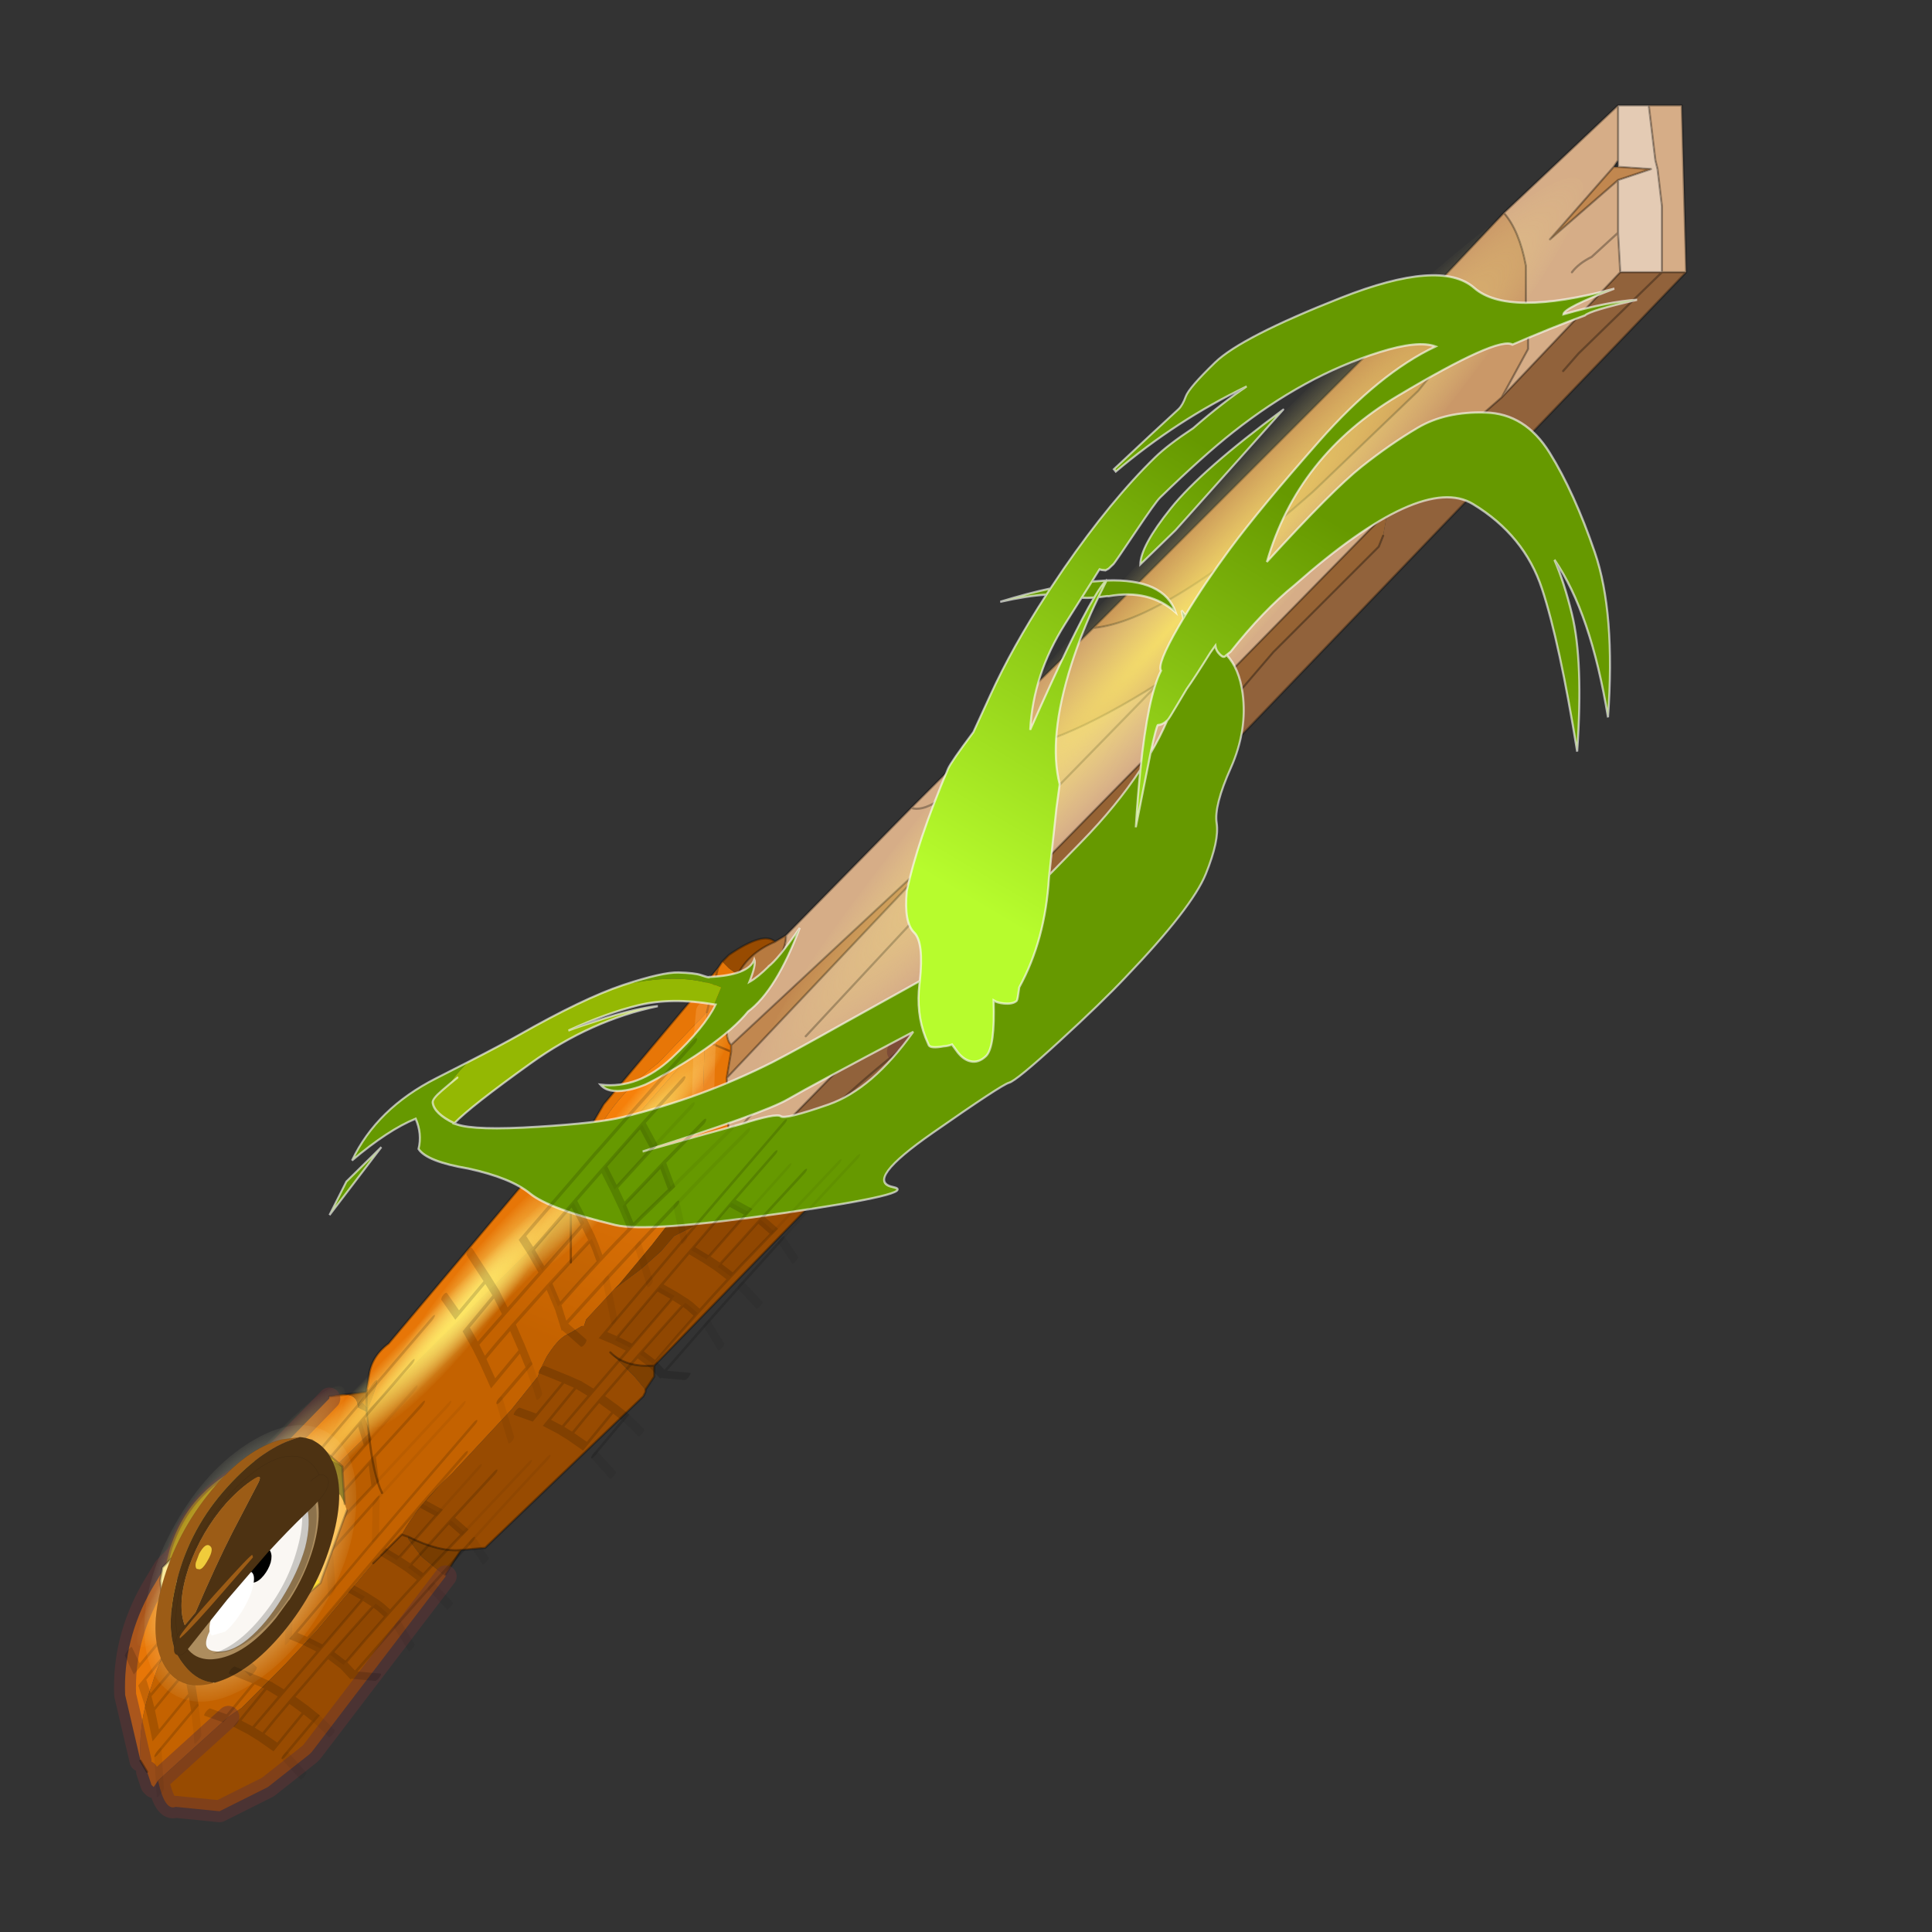 <?xml version="1.0" encoding="UTF-8" standalone="no"?>
<svg xmlns:xlink="http://www.w3.org/1999/xlink" height="440.0px" width="440.0px" xmlns="http://www.w3.org/2000/svg">
  <rect width="100%" height="100%" fill="#333333" stroke="none"/>
  <g transform="matrix(10.0, 0.0, 0.0, 10.0, 0.0, 0.0)">
    <use height="44.0" transform="matrix(1.0, 0.0, 0.0, 1.0, 0.0, 0.0)" width="44.0" xlink:href="#shape0"/>
    <use height="56.0" transform="matrix(0.335, -0.355, -0.005, 0.086, 17.436, 21.818)" width="56.0" xlink:href="#sprite0"/>
    <use height="56.0" transform="matrix(0.077, -0.076, -0.035, 0.074, 9.608, 29.592)" width="56.0" xlink:href="#sprite0"/>
    <use height="56.0" transform="matrix(0.077, -0.076, -0.035, 0.074, 4.308, 34.592)" width="56.0" xlink:href="#sprite0"/>
    <use height="56.0" transform="matrix(0.077, -0.076, -0.035, 0.074, 13.208, 26.042)" width="56.0" xlink:href="#sprite0"/>
    <use height="56.0" transform="matrix(0.223, -0.221, -0.025, 0.052, 4.527, 35.101)" width="56.0" xlink:href="#sprite0"/>
    <use height="21.0" transform="matrix(0.177, 0.08, -0.072, 0.195, 5.012, 32.021)" width="14.65" xlink:href="#sprite1"/>
    <use height="54.45" transform="matrix(0.151, -0.207, 0.058, 0.019, 0.982, 40.08)" width="50.9" xlink:href="#sprite2"/>
    <use height="709.1" transform="matrix(0.029, 0.036, -0.037, 0.036, 33.174, 1.595)" width="284.95" xlink:href="#sprite3"/>
    <use height="4.5" transform="matrix(1.0, 0.0, 0.0, 1.0, 3.6, 32.8)" width="4.3" xlink:href="#shape5"/>
    <use height="56.0" transform="matrix(-0.056, 0.023, -0.007, -0.021, 7.112, 36.519)" width="56.0" xlink:href="#sprite0"/>
    <use height="35.6" transform="matrix(0.096, -0.169, 0.096, 0.051, 2.287, 37.706)" width="35.6" xlink:href="#sprite4"/>
    <use height="31.95" transform="matrix(0.144, -0.03, 0.027, 0.158, 2.901, 33.508)" width="31.95" xlink:href="#shape7"/>
    <use height="54.45" transform="matrix(0.115, -0.167, 0.067, 0.031, 8.59, 31.485)" width="50.9" xlink:href="#sprite2"/>
    <use height="54.45" transform="matrix(0.117, -0.166, 0.083, -0.011, 10.19, 34.172)" width="50.9" xlink:href="#sprite2"/>
    <use height="54.45" transform="matrix(0.117, -0.166, 0.083, -0.011, 3.14, 41.022)" width="50.9" xlink:href="#sprite2"/>
  </g>
  <defs>
    <g id="shape0" transform="matrix(1.0, 0.0, 0.0, 1.0, 0.0, 0.0)">
      <path d="M44.0 44.0 L0.0 44.0 0.0 0.0 44.0 0.0 44.0 44.0" fill="#43adca" fill-opacity="0.0" fill-rule="evenodd" stroke="none"/>
      <path d="M36.85 3.65 L36.85 2.4 37.55 2.4 37.7 3.65 37.75 3.85 37.85 4.7 37.85 6.2 36.9 6.2 36.85 5.3 36.85 4.1 37.6 3.85 36.85 3.8 36.85 3.65" fill="#e4cbb4" fill-rule="evenodd" stroke="none"/>
      <path d="M36.85 2.4 L36.85 3.65 36.75 3.8 35.3 5.45 36.85 4.1 36.85 5.3 36.9 6.2 34.2 9.05 34.8 7.95 34.8 7.45 34.75 6.9 34.75 6.05 Q34.6 5.25 34.25 4.85 L36.85 2.4 M35.8 6.2 Q35.95 6.0 36.25 5.85 L36.85 5.3 36.25 5.85 Q35.95 6.0 35.8 6.2 M37.55 2.4 L38.3 2.4 38.4 6.2 37.85 6.2 37.85 4.7 37.75 3.85 37.7 3.65 37.55 2.4 M17.9 21.3 L20.75 18.4 22.15 17.0 22.6 17.1 22.15 17.55 Q21.2 18.55 20.75 18.4 21.2 18.55 22.15 17.55 L22.6 17.1 22.65 17.1 Q23.95 17.1 26.4 15.55 L27.65 14.7 31.65 11.5 32.9 10.35 31.6 11.65 21.5 21.95 21.2 20.75 21.25 20.7 22.1 19.9 21.25 20.7 21.2 20.75 21.05 20.7 Q21.05 21.45 21.35 21.95 L19.15 24.3 16.8 26.7 16.6 26.0 16.55 24.55 21.75 19.05 16.65 23.8 Q16.45 23.6 16.65 22.85 L17.35 22.25 Q17.9 21.8 17.9 21.3 M22.35 19.7 L26.4 15.55 22.35 19.7 22.2 19.0 22.05 18.9 22.1 19.05 22.1 19.9 22.35 19.7 M22.05 18.8 L22.05 18.9 21.95 18.85 22.05 18.8 21.95 18.85 22.05 18.9 22.05 18.8 M21.95 18.85 L21.75 19.05 21.95 18.85 M17.5 25.0 L17.05 25.45 16.6 26.0 17.05 25.45 17.5 25.0 M18.35 23.6 L21.05 20.7 18.35 23.6" fill="#d6ad87" fill-rule="evenodd" stroke="none"/>
      <path d="M36.85 3.8 L37.6 3.85 36.85 4.1 35.3 5.45 36.75 3.8 36.85 3.8 M20.85 24.45 L19.05 26.3 18.3 26.65 18.2 26.65 18.3 26.6 18.35 26.5 18.45 26.45 20.85 24.45 M24.9 14.3 L32.6 6.6 Q33.25 6.7 33.25 7.3 33.25 7.75 32.3 8.9 L29.9 11.2 Q26.55 14.15 24.9 14.3 M33.65 9.65 L33.0 10.25 33.25 9.9 33.65 9.65 M16.55 24.55 L16.65 23.95 16.65 23.8 21.75 19.05 16.55 24.55 M18.3 26.65 L18.35 26.5 18.3 26.65" fill="#c1874f" fill-rule="evenodd" stroke="none"/>
      <path d="M34.25 4.85 Q34.6 5.25 34.75 6.05 L34.75 6.9 34.8 7.45 34.8 7.95 34.2 9.05 33.8 9.4 33.65 9.65 33.25 9.9 33.0 10.25 32.9 10.35 31.65 11.5 27.65 14.7 26.4 15.55 Q23.95 17.1 22.65 17.1 L22.6 17.1 22.15 17.0 24.9 14.3 Q26.55 14.15 29.9 11.2 L32.3 8.9 Q33.25 7.75 33.25 7.3 33.25 6.7 32.6 6.6 L34.25 4.85" fill="#ca9868" fill-rule="evenodd" stroke="none"/>
      <path d="M34.2 9.05 L36.9 6.2 37.85 6.2 38.4 6.2 21.45 23.85 20.85 24.45 18.45 26.45 18.35 26.5 18.3 26.6 18.2 26.65 17.65 26.75 16.85 26.75 16.8 26.7 19.15 24.3 20.6 23.35 23.05 21.45 23.7 20.7 23.85 20.4 24.45 19.75 26.9 17.3 29.0 14.85 30.4 13.45 31.4 12.45 31.5 12.2 31.6 11.65 32.9 10.35 33.0 10.25 33.65 9.65 33.8 9.4 34.2 9.05 M20.45 23.95 Q18.45 25.55 17.65 26.75 18.45 25.55 20.45 23.95 L20.85 23.75 21.45 23.85 20.85 23.75 20.45 23.95 M35.6 8.45 L35.95 8.05 37.85 6.2 35.95 8.05 35.6 8.45" fill="#91623b" fill-rule="evenodd" stroke="none"/>
      <path d="M31.6 11.65 L31.5 12.2 31.4 12.45 30.4 13.45 29.0 14.85 26.9 17.3 24.45 19.75 23.85 20.4 23.7 20.7 23.05 21.45 20.6 23.35 19.15 24.3 21.35 21.95 21.5 21.95 31.6 11.65" fill="#966334" fill-rule="evenodd" stroke="none"/>
      <path d="M17.65 21.45 L17.9 21.3 Q17.9 21.8 17.35 22.25 L16.65 22.85 16.75 22.4 16.8 22.25 16.8 22.2 Q17.05 21.7 17.65 21.45 M22.35 19.7 L22.1 19.9 22.1 19.05 22.05 18.9 22.2 19.0 22.35 19.7 M21.2 20.75 L21.5 21.95 21.35 21.95 Q21.05 21.45 21.05 20.7 L21.2 20.75" fill="#b77a40" fill-rule="evenodd" stroke="none"/>
      <path d="M3.6 40.55 L3.5 40.7 3.45 40.65 3.35 40.35 3.2 40.1 Q3.15 39.2 3.45 38.4 3.7 37.55 4.25 36.7 L8.4 32.65 8.35 32.15 13.0 27.55 12.45 27.05 12.45 26.85 Q12.7 26.3 13.0 26.15 L13.05 26.3 13.05 26.5 13.25 26.45 13.15 26.95 16.0 23.7 16.05 23.7 16.0 23.7 16.05 23.6 16.05 23.7 16.0 25.3 15.9 25.45 15.9 25.7 Q15.9 26.05 16.05 26.15 L16.25 26.6 16.1 27.05 15.65 27.5 15.2 27.9 14.85 28.35 14.1 29.25 14.0 29.35 13.35 30.05 13.3 30.2 13.25 30.2 13.0 30.35 12.9 30.4 Q12.7 30.5 12.45 30.9 L12.3 31.2 12.25 31.35 11.65 32.1 10.3 33.55 Q9.5 34.3 9.15 34.95 L8.5 35.6 7.2 37.15 6.5 37.9 6.2 38.2 5.65 38.75 5.5 38.9 5.2 39.1 3.6 40.55 M8.35 31.7 L8.35 31.65 8.4 31.65 Q8.8 31.05 8.35 32.15 L8.35 32.05 8.25 31.95 Q8.05 32.15 8.35 31.7 L8.35 31.95 8.35 32.05 8.35 31.95 8.35 31.7 M13.0 28.75 L13.0 27.55 13.15 26.95 13.0 27.55 13.0 28.75 M8.7 34.0 Q8.5 33.6 8.4 32.65 8.5 33.6 8.7 34.0" fill="url(#gradient0)" fill-rule="evenodd" stroke="none"/>
      <path d="M3.2 40.1 L2.85 38.6 Q2.8 37.35 3.45 36.2 L3.75 35.7 7.5 31.85 7.5 31.8 7.55 31.8 Q8.15 31.65 8.15 32.05 L8.25 32.1 8.35 32.15 8.4 32.65 4.25 36.7 Q3.7 37.55 3.45 38.4 3.15 39.2 3.2 40.1 M8.35 31.65 L8.4 31.35 Q8.45 30.9 8.85 30.6 L12.85 25.85 13.0 26.15 Q12.7 26.3 12.45 26.85 L12.45 27.05 13.0 27.55 8.35 32.15 Q8.8 31.05 8.4 31.65 L8.35 31.65 M13.4 25.75 L13.75 25.15 16.35 22.05 16.45 21.9 16.6 22.05 16.8 22.2 16.8 22.25 16.75 22.4 16.65 22.85 Q16.45 23.6 16.65 23.8 L16.65 23.95 16.55 24.55 16.6 26.0 16.8 26.7 16.85 26.75 17.05 27.0 17.5 27.6 17.1 27.65 16.4 27.45 16.35 27.45 16.2 27.25 16.1 27.05 16.25 26.6 16.05 26.15 Q15.9 26.05 15.9 25.7 L15.9 25.45 16.0 25.3 16.05 23.7 16.05 23.6 16.1 23.05 15.0 24.2 Q14.15 24.85 13.7 25.6 L13.3 26.2 13.4 25.75 M16.35 22.05 L16.1 23.05 16.35 22.05 M16.65 23.95 L16.05 23.7 16.65 23.95" fill="#e77607" fill-rule="evenodd" stroke="none"/>
      <path d="M16.05 23.6 L16.0 23.7 13.15 26.95 13.25 26.45 13.3 26.2 13.7 25.6 Q14.15 24.85 15.0 24.2 L16.1 23.05 16.05 23.6" fill="url(#gradient1)" fill-rule="evenodd" stroke="none"/>
      <path d="M18.45 27.45 L14.9 31.1 Q14.25 31.15 13.9 30.8 L14.45 31.35 14.7 31.65 14.7 31.7 14.65 31.8 11.1 35.2 11.05 35.25 10.5 35.3 Q10.0 35.35 9.3 35.0 L9.3 35.05 9.6 35.45 10.15 35.9 7.1 39.9 7.05 39.95 6.1 40.7 5.1 41.2 5.0 41.25 4.0 41.15 Q3.75 41.25 3.6 40.55 L5.2 39.1 5.5 38.9 5.65 38.75 6.2 38.2 6.5 37.9 7.2 37.15 8.5 35.6 9.15 34.95 Q9.5 34.3 10.3 33.55 L11.65 32.1 12.25 31.35 12.3 31.2 12.45 30.9 Q12.7 30.5 12.9 30.4 L13.0 30.35 13.25 30.2 13.3 30.2 13.35 30.05 14.0 29.35 14.6 28.9 15.05 28.5 15.35 28.15 15.75 27.95 16.1 27.65 16.4 27.45 17.1 27.65 17.5 27.6 17.6 27.6 Q17.95 27.0 18.0 27.5 L18.4 27.3 18.45 27.45 M7.55 31.8 L8.35 31.7 Q8.05 32.15 8.25 31.95 L8.35 32.05 8.35 32.15 8.25 32.1 8.15 32.05 Q8.15 31.65 7.55 31.8 M12.85 25.85 L13.0 25.75 13.4 25.75 13.3 26.2 13.25 26.45 13.05 26.5 13.05 26.3 13.0 26.15 12.85 25.85 M16.45 21.9 L16.6 21.75 Q17.4 21.2 17.65 21.45 17.05 21.7 16.8 22.2 L16.6 22.05 16.45 21.9 M9.3 35.0 L9.15 34.95 9.3 35.0" fill="#984b01" fill-rule="evenodd" stroke="none"/>
      <path d="M19.05 26.3 L18.7 27.0 18.4 27.3 18.0 27.5 Q17.95 27.0 17.6 27.6 L17.5 27.6 17.05 27.0 16.85 26.75 17.65 26.75 18.2 26.65 18.3 26.65 19.05 26.3 M14.9 31.1 L14.9 31.35 14.7 31.65 14.45 31.35 13.9 30.8 Q14.25 31.15 14.9 31.1 M10.5 35.3 L10.15 35.85 10.15 35.9 9.6 35.45 9.3 35.05 9.3 35.0 Q10.0 35.35 10.5 35.3" fill="#7e4001" fill-rule="evenodd" stroke="none"/>
      <path d="M16.2 27.25 L16.35 27.45 16.4 27.45 16.1 27.65 15.75 27.95 15.35 28.15 15.05 28.5 14.6 28.9 14.0 29.35 14.1 29.25 14.85 28.35 15.2 27.9 15.65 27.5 16.1 27.05 16.2 27.25" fill="#7c3e00" fill-rule="evenodd" stroke="none"/>
      <path d="M36.85 3.65 L36.85 2.4 34.25 4.85 Q34.6 5.25 34.75 6.05 L34.75 6.9 34.8 7.45 34.8 7.95 34.2 9.05 36.9 6.2 36.85 5.3 36.25 5.85 Q35.95 6.0 35.8 6.2 M36.75 3.8 L36.85 3.65 36.85 3.8 37.6 3.85 36.85 4.1 36.85 5.3 M36.85 3.8 L36.75 3.8 35.3 5.45 36.85 4.1 M37.55 2.4 L38.3 2.4 38.4 6.2 21.45 23.85 20.85 24.45 19.05 26.3 18.7 27.0 18.45 27.45 14.9 31.1 14.9 31.35 14.7 31.65 14.7 31.7 14.65 31.8 11.1 35.2 11.05 35.25 10.5 35.3 10.15 35.85 M7.5 31.8 L7.55 31.8 8.35 31.7 8.35 31.65 8.4 31.35 Q8.45 30.9 8.85 30.6 L12.85 25.85 13.0 25.75 13.4 25.75 13.75 25.15 16.35 22.05 16.45 21.9 16.6 21.75 Q17.4 21.2 17.65 21.45 L17.9 21.3 20.75 18.4 22.15 17.0 24.9 14.3 32.6 6.6 34.25 4.85 M37.55 2.4 L37.7 3.65 37.75 3.85 37.85 4.7 37.85 6.2 38.4 6.2 M36.85 2.4 L37.55 2.4 M24.9 14.3 Q26.55 14.15 29.9 11.2 L32.3 8.9 Q33.25 7.75 33.25 7.3 33.25 6.7 32.6 6.6 M34.2 9.05 L33.8 9.4 33.65 9.65 33.0 10.25 32.9 10.35 31.6 11.65 M31.5 12.2 L31.4 12.45 30.4 13.45 29.0 14.85 26.9 17.3 24.45 19.75 23.85 20.4 23.7 20.7 23.05 21.45 20.6 23.35 19.15 24.3 16.8 26.7 16.85 26.75 17.65 26.75 Q18.45 25.55 20.45 23.95 M33.65 9.65 L33.25 9.9 33.0 10.25 M36.9 6.2 L37.85 6.2 35.95 8.05 35.6 8.45 M32.9 10.35 L31.65 11.5 27.65 14.7 26.4 15.55 22.35 19.7 22.1 19.9 21.25 20.7 21.2 20.75 21.5 21.95 31.6 11.65 M22.6 17.1 L22.15 17.0 M22.6 17.1 L22.15 17.55 Q21.2 18.55 20.75 18.4 M26.4 15.55 Q23.95 17.1 22.65 17.1 L22.6 17.1 M22.05 18.8 L21.95 18.85 22.05 18.9 22.05 18.8 M22.35 19.7 L22.2 19.0 22.05 18.9 22.1 19.05 22.1 19.9 M21.75 19.05 L21.95 18.85 M21.2 20.75 L21.05 20.7 Q21.05 21.45 21.35 21.95 L21.5 21.95 M21.35 21.95 L19.15 24.3 M16.0 23.7 L16.05 23.7 16.65 23.95 16.55 24.55 21.75 19.05 16.65 23.8 Q16.45 23.6 16.65 22.85 L16.75 22.4 16.8 22.25 M16.05 23.6 L16.0 23.7 M13.15 26.95 L13.0 27.55 13.0 28.75 M16.1 23.05 L16.35 22.05 M16.8 22.2 Q17.05 21.7 17.65 21.45 M16.65 22.85 L17.35 22.25 Q17.9 21.8 17.9 21.3 M16.65 23.8 L16.65 23.95 M18.2 26.65 L17.65 26.75 M18.2 26.65 L18.3 26.6 18.35 26.5 18.45 26.45 20.85 24.45 M18.35 26.5 L18.3 26.65 19.05 26.3 M18.3 26.65 L18.2 26.65 M16.6 26.0 L17.05 25.45 17.5 25.0 M16.6 26.0 L16.8 26.7 M16.4 27.45 L16.35 27.45 16.2 27.25 M16.4 27.45 L17.1 27.65 17.5 27.6 17.6 27.6 Q17.95 27.0 18.0 27.5 L18.4 27.3 18.7 27.0 M13.9 30.8 Q14.25 31.15 14.9 31.1 M13.3 26.2 L13.4 25.75 M13.25 26.45 L13.3 26.2 M13.25 26.45 L13.15 26.95 M9.15 34.95 L9.3 35.0 Q10.0 35.35 10.5 35.3 M9.15 34.95 L8.5 35.6 M8.35 31.7 L8.35 31.95 8.35 32.05 8.35 32.15 8.4 32.65 Q8.5 33.6 8.7 34.0 M16.55 24.55 L16.6 26.0 M21.05 20.7 L18.35 23.6" fill="none" stroke="#000000" stroke-linecap="round" stroke-linejoin="round" stroke-opacity="0.302" stroke-width="0.05"/>
      <path d="M20.45 23.95 L20.85 23.75 21.45 23.85" fill="none" stroke="#663333" stroke-linecap="round" stroke-linejoin="round" stroke-opacity="0.471" stroke-width="0.5"/>
      <path d="M16.05 23.7 L16.05 23.6 M16.1 23.05 L16.05 23.6 M16.0 25.3 L16.05 23.7 M16.25 26.6 L16.05 26.15" fill="none" stroke="#f9a653" stroke-linecap="round" stroke-linejoin="round" stroke-opacity="0.38" stroke-width="0.5"/>
      <path d="M16.2 27.25 L16.1 27.05 16.25 26.6" fill="none" stroke="#f9a653" stroke-linecap="round" stroke-linejoin="round" stroke-opacity="0.471" stroke-width="0.5"/>
      <path d="M10.15 35.9 L7.1 39.9 7.05 39.95 6.1 40.7 5.1 41.2 5.0 41.25 4.0 41.15 Q3.75 41.25 3.6 40.55 L3.5 40.7 3.45 40.65 3.35 40.35 M3.2 40.1 L2.85 38.6 Q2.8 37.35 3.45 36.2 L3.75 35.7 7.5 31.85 M5.2 39.1 L3.6 40.55" fill="none" stroke="#663333" stroke-linecap="round" stroke-linejoin="round" stroke-opacity="0.471" stroke-width="0.5"/>
      <path d="M3.35 40.35 L3.2 40.1" fill="none" stroke="#000000" stroke-linecap="round" stroke-linejoin="round" stroke-opacity="0.302" stroke-width="0.05"/>
    </g>
    <linearGradient gradientTransform="matrix(0.001, -0.004, 0.005, 0.002, 11.75, 26.6)" gradientUnits="userSpaceOnUse" id="gradient0" spreadMethod="pad" x1="-819.2" x2="819.2">
      <stop offset="0.0" stop-color="#c46200"/>
      <stop offset="1.0" stop-color="#ed7c0b"/>
    </linearGradient>
    <linearGradient gradientTransform="matrix(0.001, -0.004, 0.005, 0.002, 11.75, 26.6)" gradientUnits="userSpaceOnUse" id="gradient1" spreadMethod="pad" x1="-819.2" x2="819.2">
      <stop offset="0.0" stop-color="#de6f00"/>
      <stop offset="1.0" stop-color="#fa830c"/>
    </linearGradient>
    <g id="sprite0" transform="matrix(1.0, 0.0, 0.0, 1.0, 31.0, 23.85)">
      <use height="56.0" transform="matrix(1.0, 0.0, 0.0, 1.0, -31.0, -23.85)" width="56.0" xlink:href="#shape1"/>
    </g>
    <g id="shape1" transform="matrix(1.0, 0.0, 0.0, 1.0, 31.0, 23.85)">
      <path d="M-3.0 -23.85 Q8.6 -23.85 16.8 -15.65 25.0 -7.45 25.0 4.15 25.0 15.75 16.8 23.95 8.6 32.15 -3.0 32.15 -14.6 32.15 -22.8 23.95 -31.0 15.75 -31.0 4.15 -31.0 -7.45 -22.8 -15.65 -14.6 -23.85 -3.0 -23.85" fill="url(#gradient2)" fill-rule="evenodd" stroke="none"/>
    </g>
    <radialGradient cx="0" cy="0" gradientTransform="matrix(0.035, 0.0, 0.0, 0.035, -3.0, 4.15)" gradientUnits="userSpaceOnUse" id="gradient2" r="819.2" spreadMethod="pad">
      <stop offset="0.0" stop-color="#ffee69" stop-opacity="0.8"/>
      <stop offset="1.0" stop-color="#fef18a" stop-opacity="0.0"/>
    </radialGradient>
    <g id="sprite1" transform="matrix(1.0, 0.0, 0.0, 1.0, -0.25, 0.25)">
      <use height="21.0" transform="matrix(1.0, 0.0, 0.0, 1.0, 0.25, -0.25)" width="14.65" xlink:href="#shape2"/>
    </g>
    <g id="shape2" transform="matrix(1.0, 0.0, 0.0, 1.0, -0.25, 0.25)">
      <path d="M2.8 19.35 L2.9 19.65 1.15 17.8 0.8 18.5 0.55 16.55 Q0.3 12.65 1.85 9.4 3.15 6.6 6.1 3.6 L9.0 4.8 9.95 5.1 6.65 8.75 Q2.35 14.5 2.55 18.1 L2.8 19.35" fill="#a38200" fill-rule="evenodd" stroke="none"/>
      <path d="M12.55 2.3 Q12.75 2.1 13.4 3.15 L14.45 4.7 Q14.85 5.1 14.9 7.45 L14.6 11.45 13.9 14.35 Q13.45 15.6 10.7 18.45 7.9 21.3 5.5 20.65 L4.25 20.4 2.8 19.35 2.55 18.1 Q2.35 14.5 6.65 8.75 L9.95 5.1 12.55 2.3" fill="#584700" fill-rule="evenodd" stroke="none"/>
      <path d="M8.95 0.65 Q10.1 -0.4 11.05 -0.25 12.0 -0.1 11.4 -0.1 10.75 -0.1 11.1 0.6 11.45 1.3 12.4 1.8 L12.85 1.95 12.55 2.3 9.95 5.1 9.0 4.8 6.1 3.6 8.95 0.65" fill="#342900" fill-rule="evenodd" stroke="none"/>
      <path d="M12.85 1.95 L12.55 2.3 M2.8 19.35 L2.9 19.65 M0.8 18.5 L0.55 16.55 Q0.3 12.65 1.85 9.4 3.15 6.6 6.1 3.6 L8.95 0.65 M9.95 5.1 L6.65 8.75 Q2.35 14.5 2.55 18.1 L2.8 19.35 M9.95 5.1 L12.55 2.3" fill="none" stroke="#592c2c" stroke-linecap="round" stroke-linejoin="round" stroke-opacity="0.471" stroke-width="0.5"/>
    </g>
    <g id="sprite2" transform="matrix(1.0, 0.0, 0.0, 1.0, -1.8, -2.75)">
      <use height="54.45" transform="matrix(1.0, 0.0, 0.0, 1.0, 1.8, 2.75)" width="50.9" xlink:href="#shape3"/>
    </g>
    <g id="shape3" transform="matrix(1.0, 0.0, 0.0, 1.0, -1.8, -2.75)">
      <path d="M22.7 19.25 L29.8 21.45 28.2 27.85 21.25 25.45 22.7 19.25 M34.8 23.1 L41.15 25.25 39.45 32.2 33.1 29.7 34.8 23.1 M18.3 35.9 L20.1 29.7 Q23.25 30.95 26.95 32.55 L26.3 34.8 25.15 38.45 Q21.9 37.1 18.3 35.9 M31.75 34.7 L35.1 36.25 38.05 37.55 36.0 44.1 33.15 42.45 Q31.65 41.5 30.0 40.7 L31.75 34.7" fill="#000000" fill-opacity="0.051" fill-rule="evenodd" stroke="none"/>
      <path d="M52.2 24.0 L42.05 20.45 36.7 18.65 35.9 18.35 30.75 16.75 23.7 14.55 22.7 19.25 29.8 21.45 34.05 22.85 34.8 23.1 41.15 25.25 47.7 27.75 M13.9 4.75 L12.6 11.4 17.75 12.8 19.75 3.25 M5.8 37.4 L10.8 38.9 12.25 34.05 7.25 32.8 7.85 30.65 9.1 26.15 10.25 21.75 11.55 16.3 16.7 17.6 17.75 12.8 M10.25 21.75 L15.2 23.4 16.7 17.6 M18.3 35.9 Q21.9 37.1 25.15 38.45 L26.3 34.8 26.95 32.55 Q23.25 30.95 20.1 29.7 L18.3 35.9 16.6 40.85 23.4 43.45 28.5 45.55 34.55 48.25 M9.1 26.15 Q11.25 26.6 14.1 27.55 L20.1 29.7 M12.25 34.05 L14.1 27.55 M16.6 40.85 L15.75 48.95 M34.8 23.1 L33.1 29.7 39.45 32.2 41.15 25.25 M31.75 34.7 L30.0 40.7 Q31.65 41.5 33.15 42.45 L36.0 44.1 38.05 37.55 35.1 36.25 31.75 34.7 33.1 29.7 M28.2 27.85 L21.25 25.45 15.2 23.4 M26.95 32.55 L28.2 27.85 29.8 21.45 M25.15 38.45 Q27.7 39.5 30.0 40.7 M22.7 19.25 L21.25 25.45 M38.05 37.55 L44.3 40.65" fill="none" stroke="#000000" stroke-linecap="round" stroke-linejoin="miter" stroke-opacity="0.153" stroke-width="1.0"/>
      <path d="M34.55 48.25 L35.0 48.45 Q40.9 51.15 45.45 53.6 M5.8 37.4 L2.3 47.45 M8.15 46.95 L9.05 44.35 10.8 38.9 M39.45 32.2 L40.4 32.6 45.45 34.75 M25.1 55.5 L27.5 48.5 28.5 45.55 M36.0 44.1 L45.05 49.05 M34.55 48.25 L31.2 56.7 M23.4 43.45 L19.55 52.85" fill="none" stroke="#000000" stroke-linecap="round" stroke-linejoin="miter" stroke-opacity="0.051" stroke-width="1.0"/>
    </g>
    <g id="sprite3" transform="matrix(1.0, 0.0, 0.0, 1.0, 193.25, 532.6)">
      <use height="709.1" transform="matrix(1.0, 0.0, 0.0, 1.0, -193.25, -532.6)" width="284.95" xlink:href="#shape4"/>
    </g>
    <g id="shape4" transform="matrix(1.0, 0.0, 0.0, 1.0, 193.25, 532.6)">
      <path d="M-65.2 -290.65 Q-56.05 -291.25 -46.15 -285.55 -31.25 -276.95 -23.65 -260.65 -16.05 -244.3 -8.95 -240.45 -1.9 -236.6 5.3 -222.6 12.55 -208.55 14.25 -166.2 15.0 -150.65 14.15 -125.65 13.3 -99.7 11.45 -96.65 9.6 -93.5 2.9 -56.4 -3.85 -19.25 8.25 -27.5 20.35 -35.8 -19.85 17.0 -60.05 69.8 -74.0 78.8 -102.5 97.2 -114.6 99.45 -126.8 101.75 -144.7 113.8 -161.55 126.2 -168.85 125.5 -172.9 120.05 -180.55 118.1 -186.05 130.6 -187.7 151.65 -197.6 128.65 -187.8 99.8 L-182.55 84.25 -182.5 86.1 Q-182.25 93.75 -181.1 96.65 L-181.45 101.3 Q-181.85 106.9 -180.4 107.75 -176.0 110.3 -165.6 106.05 L-165.6 106.2 -164.45 105.55 Q-155.75 100.95 -135.35 78.0 -116.05 56.35 -109.75 46.35 -89.25 13.75 -77.35 -21.05 -73.4 -33.0 -66.45 -56.9 L-55.4 -94.15 -54.6 -93.3 Q-45.4 -83.9 -33.4 -80.4 L-29.55 -79.4 Q-27.65 -79.1 -24.0 -84.25 -22.6 -85.8 -21.8 -87.6 L-16.95 -87.4 Q-12.3 -87.4 -9.4 -89.35 -5.95 -91.65 -5.95 -96.15 -5.95 -101.75 -23.05 -114.2 -20.9 -114.85 -18.45 -116.9 -14.95 -119.85 -14.95 -122.15 -14.95 -122.6 -18.85 -126.7 -26.65 -148.8 -47.4 -167.35 L-48.4 -168.35 -49.0 -188.65 Q-49.65 -210.85 -54.25 -229.0 -46.0 -220.9 -35.4 -211.4 L-56.55 -237.0 Q-59.05 -244.95 -62.45 -252.0 L-62.45 -252.15 Q-62.45 -253.15 -64.4 -259.25 L-66.9 -267.4 Q-68.0 -272.8 -71.6 -285.55 L-72.4 -289.35 Q-70.8 -288.4 -68.95 -288.4 -65.75 -288.4 -65.25 -289.5 L-65.2 -290.65 M-156.05 8.8 Q-147.35 -7.85 -141.75 -13.2 -136.0 -18.65 -133.15 -20.2 -130.3 -21.7 -129.5 -22.4 L-129.55 -22.55 Q-116.45 -36.8 -120.2 -43.05 -117.65 -42.35 -113.9 -35.05 -112.65 -39.1 -112.75 -46.25 L-112.85 -45.7 Q-111.95 -51.0 -115.65 -67.45 -101.6 -41.9 -103.85 -26.35 -102.55 -16.8 -105.35 -1.15 -107.2 9.15 -110.5 20.4 -113.15 29.3 -113.85 30.4 -115.5 34.15 -118.05 37.65 -123.2 44.7 -128.8 44.85 -114.2 33.0 -113.7 12.9 -113.2 -7.1 -117.5 -17.1 L-118.2 -16.55 -121.75 -23.7 Q-140.1 -15.4 -156.05 8.8 M-148.75 -245.25 Q-154.9 -238.4 -162.15 -227.3 -155.75 -239.0 -149.55 -248.3 L-148.75 -245.25 M-137.7 -264.55 L-133.15 -269.75 Q-133.15 -266.9 -131.25 -260.85 -133.5 -258.3 -135.5 -256.5 L-137.7 -264.55 M-133.0 -269.95 Q-113.85 -290.3 -97.85 -284.9 -115.3 -282.3 -126.7 -266.3 L-127.3 -265.75 -129.9 -262.45 -130.3 -263.35 -133.0 -269.95 M-93.05 -285.85 L-96.5 -287.45 -93.7 -287.4 -93.5 -287.4 -93.05 -285.85 M-43.1 -28.35 Q-33.45 -47.7 -39.65 -77.75 -55.65 -27.9 -59.0 -15.7 -62.35 -3.5 -90.6 48.9 L-66.45 7.5 Q-58.15 -8.0 -55.45 -8.55 -52.8 -8.95 -43.1 -28.35 M-182.15 159.5 L-182.3 137.85 -176.1 174.6 -182.15 159.5" fill="#669900" fill-rule="evenodd" stroke="none"/>
      <path d="M-182.55 84.25 Q-176.95 67.5 -174.6 59.25 -165.4 26.95 -156.45 9.55 L-156.05 8.8 Q-140.1 -15.4 -121.75 -23.7 L-118.2 -16.55 Q-135.2 -4.1 -143.85 9.6 -152.25 23.0 -159.1 40.9 -157.45 37.1 -150.45 24.1 -143.45 11.2 -136.9 3.25 -155.0 30.25 -160.5 63.0 -165.95 95.65 -165.6 106.05 -176.0 110.3 -180.4 107.75 -181.85 106.9 -181.45 101.3 L-181.1 96.65 -180.7 92.3 -181.1 96.65 Q-182.25 93.75 -182.5 86.1 L-182.55 84.25" fill="#94b803" fill-rule="evenodd" stroke="none"/>
      <path d="M-149.55 -248.3 L-152.0 -258.45 Q-159.95 -293.65 -159.95 -320.9 -159.95 -328.75 -157.15 -342.15 -156.6 -351.15 -155.65 -358.65 -154.8 -365.6 -153.5 -372.2 -165.7 -338.6 -168.45 -303.4 L-169.95 -303.4 -169.45 -325.5 -168.95 -342.4 Q-168.95 -344.9 -170.95 -348.4 -172.95 -351.9 -172.9 -367.95 -172.85 -384.05 -152.4 -429.35 -131.95 -474.7 -109.95 -478.1 -87.95 -481.5 -61.3 -526.25 -71.9 -503.5 -69.8 -501.5 -58.7 -520.75 -49.5 -531.0 -61.95 -511.8 -61.95 -508.65 -69.3 -493.4 -76.6 -475.55 -84.6 -473.0 -98.0 -421.7 -111.4 -370.45 -84.3 -330.4 -87.2 -373.65 -85.35 -389.65 -83.55 -405.7 -79.8 -419.75 -76.05 -433.85 -61.9 -447.3 -47.8 -460.8 -25.4 -458.3 -2.95 -455.8 25.5 -446.2 54.0 -436.6 88.55 -404.9 45.6 -428.05 14.2 -430.2 25.2 -427.45 39.5 -421.15 60.15 -412.05 90.05 -384.75 45.25 -409.05 20.2 -417.85 -4.85 -426.65 -33.65 -417.6 -62.45 -408.6 -66.5 -333.5 -68.3 -315.75 -64.95 -292.9 L-65.2 -290.65 -65.25 -289.5 Q-65.75 -288.4 -68.95 -288.4 -70.8 -288.4 -72.4 -289.35 L-71.6 -285.55 Q-68.0 -272.8 -66.9 -267.4 L-64.4 -259.25 Q-62.45 -253.15 -62.45 -252.15 L-62.45 -252.0 Q-62.5 -249.05 -64.05 -247.45 -64.5 -247.0 -56.55 -237.0 L-35.4 -211.4 Q-46.0 -220.9 -54.25 -229.0 -77.6 -251.95 -82.2 -263.6 -85.95 -263.95 -91.75 -281.75 L-93.05 -285.85 -93.5 -287.4 Q-98.2 -302.95 -101.6 -321.2 -105.65 -342.8 -109.05 -382.2 -112.45 -421.65 -102.5 -448.45 -110.8 -444.25 -119.8 -427.55 -128.8 -410.9 -134.2 -392.85 -139.65 -374.8 -141.95 -354.95 -143.95 -337.8 -143.95 -311.4 -143.95 -308.7 -140.2 -293.2 -136.45 -277.7 -136.45 -276.9 L-136.5 -273.9 -136.95 -272.4 -138.45 -271.15 -139.4 -270.55 -137.7 -264.55 -135.5 -256.5 -131.9 -243.45 Q-125.0 -218.4 -106.4 -202.05 -126.05 -243.9 -131.25 -260.85 -133.15 -266.9 -133.15 -269.75 L-133.15 -270.35 -133.0 -269.95 -130.3 -263.35 -129.9 -262.45 Q-123.55 -247.35 -115.4 -234.45 -97.3 -205.8 -76.95 -197.1 L-69.6 -189.35 -48.4 -168.35 -47.4 -167.35 Q-26.65 -148.8 -18.85 -126.7 -14.95 -122.6 -14.95 -122.15 -14.95 -119.85 -18.45 -116.9 -20.9 -114.85 -23.05 -114.2 -5.95 -101.75 -5.95 -96.15 -5.95 -91.65 -9.4 -89.35 -12.3 -87.4 -16.95 -87.4 L-21.8 -87.6 Q-22.6 -85.8 -24.0 -84.25 -27.65 -79.1 -29.55 -79.4 L-33.4 -80.4 Q-45.4 -83.9 -54.6 -93.3 L-55.4 -94.15 Q-67.75 -106.4 -74.6 -105.65 -81.65 -104.9 -91.7 -114.55 L-91.75 -114.6 Q-105.6 -131.75 -120.95 -162.9 -122.35 -165.85 -125.2 -181.8 L-132.45 -197.9 Q-141.9 -218.8 -148.75 -245.25 L-149.55 -248.3 M-132.65 -378.35 L-127.05 -307.7 -127.05 -286.0 Q-133.5 -291.15 -136.45 -312.15 -139.45 -333.2 -132.65 -378.35" fill="url(#gradient3)" fill-rule="evenodd" stroke="none"/>
      <path d="M-149.55 -248.3 L-152.0 -258.45 Q-159.95 -293.65 -159.95 -320.9 -159.95 -328.75 -157.15 -342.15 -156.6 -351.15 -155.65 -358.65 -154.8 -365.6 -153.5 -372.2 -165.7 -338.6 -168.45 -303.4 L-169.95 -303.4 -169.45 -325.5 -168.95 -342.4 Q-168.95 -344.9 -170.95 -348.4 -172.95 -351.9 -172.9 -367.95 -172.85 -384.05 -152.4 -429.35 -131.95 -474.7 -109.95 -478.1 -87.95 -481.5 -61.3 -526.25 -71.9 -503.5 -69.8 -501.5 -58.7 -520.75 -49.5 -531.0 -61.95 -511.8 -61.95 -508.65 -69.3 -493.4 -76.6 -475.55 -84.6 -473.0 -98.0 -421.7 -111.4 -370.45 -84.3 -330.4 -87.2 -373.65 -85.35 -389.65 -83.55 -405.7 -79.8 -419.75 -76.05 -433.85 -61.9 -447.3 -47.8 -460.8 -25.4 -458.3 -2.95 -455.8 25.5 -446.2 54.0 -436.6 88.55 -404.9 45.6 -428.05 14.2 -430.2 25.2 -427.45 39.5 -421.15 60.15 -412.05 90.05 -384.75 45.25 -409.05 20.2 -417.85 -4.85 -426.65 -33.65 -417.6 -62.45 -408.6 -66.5 -333.5 -68.3 -315.75 -64.95 -292.9 L-65.2 -290.65 Q-56.05 -291.25 -46.15 -285.55 -31.25 -276.95 -23.65 -260.65 -16.05 -244.3 -8.95 -240.45 -1.9 -236.6 5.3 -222.6 12.55 -208.55 14.25 -166.2 15.0 -150.65 14.15 -125.65 13.3 -99.7 11.45 -96.65 9.6 -93.5 2.9 -56.4 -3.85 -19.25 8.25 -27.5 20.35 -35.8 -19.85 17.0 -60.05 69.8 -74.0 78.8 -102.5 97.2 -114.6 99.45 -126.8 101.75 -144.7 113.8 -161.55 126.2 -168.85 125.5 -172.9 120.05 -180.55 118.1 -186.05 130.6 -187.7 151.65 -197.6 128.65 -187.8 99.8 L-182.55 84.25 Q-176.95 67.5 -174.6 59.25 -165.4 26.95 -156.45 9.55 L-156.05 8.8 Q-147.35 -7.85 -141.75 -13.2 -136.0 -18.65 -133.15 -20.2 -130.3 -21.7 -129.5 -22.4 L-129.55 -22.55 Q-116.45 -36.8 -120.2 -43.05 -117.65 -42.35 -113.9 -35.05 -112.65 -39.1 -112.75 -46.25 L-112.85 -45.7 Q-111.95 -51.0 -115.65 -67.45 -101.6 -41.9 -103.85 -26.35 -102.55 -16.8 -105.35 -1.15 -107.2 9.15 -110.5 20.4 -113.15 29.3 -113.85 30.4 -115.5 34.15 -118.05 37.65 -123.2 44.7 -128.8 44.85 -114.2 33.0 -113.7 12.9 -113.2 -7.1 -117.5 -17.1 L-118.2 -16.55 Q-135.2 -4.1 -143.85 9.6 -152.25 23.0 -159.1 40.9 -157.45 37.1 -150.45 24.1 -143.45 11.2 -136.9 3.25 -155.0 30.25 -160.5 63.0 -165.95 95.65 -165.6 106.05 L-164.45 105.55 Q-155.75 100.95 -135.35 78.0 -116.05 56.35 -109.75 46.35 -89.25 13.75 -77.35 -21.05 -73.4 -33.0 -66.45 -56.9 L-55.4 -94.15 Q-67.75 -106.4 -74.6 -105.65 -81.65 -104.9 -91.7 -114.55 L-91.75 -114.6 Q-105.6 -131.75 -120.95 -162.9 -122.35 -165.85 -125.2 -181.8 L-132.45 -197.9 Q-141.9 -218.8 -148.75 -245.25 -154.9 -238.4 -162.15 -227.3 -155.75 -239.0 -149.55 -248.3 L-148.75 -245.25 M-93.5 -287.4 Q-98.2 -302.95 -101.6 -321.2 -105.65 -342.8 -109.05 -382.2 -112.45 -421.65 -102.5 -448.45 -110.8 -444.25 -119.8 -427.55 -128.8 -410.9 -134.2 -392.85 -139.65 -374.8 -141.95 -354.95 -143.95 -337.8 -143.95 -311.4 -143.95 -308.7 -140.2 -293.2 -136.45 -277.7 -136.45 -276.9 L-136.5 -273.9 -136.95 -272.4 -138.45 -271.15 -139.4 -270.55 -137.7 -264.55 -133.15 -269.75 -133.15 -270.35 -133.0 -269.95 Q-113.85 -290.3 -97.85 -284.9 -115.3 -282.3 -126.7 -266.3 L-127.3 -265.75 -129.9 -262.45 Q-123.55 -247.35 -115.4 -234.45 -97.3 -205.8 -76.95 -197.1 L-69.6 -189.35 -48.4 -168.35 -49.0 -188.65 Q-49.65 -210.85 -54.25 -229.0 -77.6 -251.95 -82.2 -263.6 -85.95 -263.95 -91.75 -281.75 L-93.05 -285.85 -96.5 -287.45 -93.7 -287.4 -93.5 -287.4 -93.05 -285.85 M-132.65 -378.35 Q-139.45 -333.2 -136.45 -312.15 -133.5 -291.15 -127.05 -286.0 L-127.05 -307.7 -132.65 -378.35 M-133.0 -269.95 L-130.3 -263.35 -129.9 -262.45 M-131.25 -260.85 Q-133.15 -266.9 -133.15 -269.75 M-135.5 -256.5 Q-133.5 -258.3 -131.25 -260.85 -126.05 -243.9 -106.4 -202.05 -125.0 -218.4 -131.9 -243.45 L-135.5 -256.5 -137.7 -264.55 M-65.2 -290.65 L-65.25 -289.5 Q-65.75 -288.4 -68.95 -288.4 -70.8 -288.4 -72.4 -289.35 L-71.6 -285.55 Q-68.0 -272.8 -66.9 -267.4 L-64.4 -259.25 Q-62.45 -253.15 -62.45 -252.15 L-62.45 -252.0 Q-59.05 -244.95 -56.55 -237.0 L-35.4 -211.4 Q-46.0 -220.9 -54.25 -229.0 M-62.45 -252.0 Q-62.5 -249.05 -64.05 -247.45 -64.5 -247.0 -56.55 -237.0 M-48.4 -168.35 L-47.4 -167.35 Q-26.65 -148.8 -18.85 -126.7 -14.95 -122.6 -14.95 -122.15 -14.95 -119.85 -18.45 -116.9 -20.9 -114.85 -23.05 -114.2 -5.95 -101.75 -5.95 -96.15 -5.95 -91.65 -9.4 -89.35 -12.3 -87.4 -16.95 -87.4 L-21.8 -87.6 Q-22.6 -85.8 -24.0 -84.25 -27.65 -79.1 -29.55 -79.4 L-33.4 -80.4 Q-45.4 -83.9 -54.6 -93.3 L-55.4 -94.15 M-43.1 -28.35 Q-33.45 -47.7 -39.65 -77.75 -55.65 -27.9 -59.0 -15.7 -62.35 -3.5 -90.6 48.9 L-66.45 7.5 Q-58.15 -8.0 -55.45 -8.55 -52.8 -8.95 -43.1 -28.35 M-181.1 96.65 L-180.7 92.3 M-165.6 106.05 Q-176.0 110.3 -180.4 107.75 -181.85 106.9 -181.45 101.3 L-181.1 96.65 M-164.45 105.55 L-165.6 106.2 -165.6 106.05 M-182.15 159.5 L-182.3 137.85 -176.1 174.6 -182.15 159.5" fill="none" stroke="#ffffff" stroke-linecap="round" stroke-linejoin="miter" stroke-opacity="0.624" stroke-width="1.0"/>
    </g>
    <linearGradient gradientTransform="matrix(0.042, 0.129, -0.161, 0.052, -12.75, -268.25)" gradientUnits="userSpaceOnUse" id="gradient3" spreadMethod="pad" x1="-819.2" x2="819.2">
      <stop offset="0.0" stop-color="#669900"/>
      <stop offset="1.0" stop-color="#b7fc2d"/>
    </linearGradient>
    <g id="shape5" transform="matrix(1.0, 0.0, 0.0, 1.0, -3.6, -32.8)">
      <path d="M6.8 35.35 L7.3 36.05 6.25 36.95 6.2 36.8 5.95 36.2 6.0 36.2 6.4 35.85 6.8 35.35 M5.9 37.15 L5.6 37.2 Q4.5 37.5 3.85 36.65 L3.8 36.45 3.85 36.3 4.05 36.0 4.8 36.55 5.65 36.35 5.75 36.75 5.9 37.15" fill="#ffcc00" fill-rule="evenodd" stroke="none"/>
      <path d="M5.95 36.2 L6.2 36.8 6.25 36.95 5.9 37.15 5.75 36.75 5.65 36.35 5.95 36.2 M4.05 36.0 L3.85 36.3 3.8 36.45 3.85 36.65 3.7 36.45 3.65 36.0 3.7 35.7 3.8 35.6 3.9 35.5 4.05 36.0" fill="#fee892" fill-rule="evenodd" stroke="none"/>
      <path d="M6.95 33.25 L6.9 33.1 6.85 32.95 Q6.8 32.8 7.1 32.8 L7.8 33.4 Q7.1 32.95 6.95 33.25" fill="#caa202" fill-rule="evenodd" stroke="none"/>
      <path d="M7.85 34.25 L7.75 34.05 7.3 33.7 7.2 33.7 7.1 33.7 7.1 33.6 7.0 33.25 6.95 33.25 Q7.1 32.95 7.8 33.4 L7.8 33.45 7.8 33.5 7.85 34.25" fill="#7d6402" fill-rule="evenodd" stroke="none"/>
      <path d="M6.8 35.35 L7.1 34.05 7.1 33.7 7.2 33.7 7.3 33.7 7.75 34.05 7.85 34.25 7.9 34.4 7.35 35.9 7.3 36.05 6.8 35.35" fill="#fdb23c" fill-rule="evenodd" stroke="none"/>
      <path d="M7.1 33.7 L7.1 34.05 6.8 35.35 6.4 35.85 6.0 36.2 5.95 36.2 5.65 36.35 4.8 36.55 4.05 36.0 M7.3 36.05 L7.35 35.9 7.9 34.4 M7.1 33.7 L7.1 33.6 7.0 33.25 6.95 33.25 6.9 33.1 6.85 32.95 Q6.8 32.8 7.1 32.8 L7.8 33.4 7.8 33.45 7.8 33.5 7.85 34.25 M6.25 36.95 L7.3 36.05 M3.85 36.65 Q4.5 37.5 5.6 37.2 L5.9 37.15 6.25 36.95 M3.85 36.65 L3.7 36.45 3.65 36.0 3.7 35.7 3.8 35.6 3.9 35.5 4.05 36.0" fill="none" stroke="#000000" stroke-linecap="round" stroke-linejoin="round" stroke-opacity="0.302" stroke-width="0.05"/>
    </g>
    <g id="sprite4" transform="matrix(1.0, 0.0, 0.0, 1.0, 17.8, 17.8)">
      <use height="35.6" transform="matrix(1.0, 0.0, 0.0, 1.0, -17.8, -17.8)" width="35.6" xlink:href="#shape6"/>
    </g>
    <g id="shape6" transform="matrix(1.0, 0.0, 0.0, 1.0, 17.8, 17.8)">
      <path d="M12.55 -12.6 Q17.8 -7.35 17.8 0.0 17.8 7.35 12.55 12.55 7.35 17.8 0.0 17.8 -7.35 17.8 -12.6 12.55 -17.8 7.35 -17.8 0.0 -17.8 -7.35 -12.6 -12.6 -7.35 -17.8 0.0 -17.8 7.35 -17.8 12.55 -12.6" fill="url(#gradient4)" fill-rule="evenodd" stroke="none"/>
    </g>
    <radialGradient cx="0" cy="0" gradientTransform="matrix(0.023, 0.0, 0.0, 0.023, 0.0, 0.0)" gradientUnits="userSpaceOnUse" id="gradient4" r="819.2" spreadMethod="pad">
      <stop offset="0.078" stop-color="#ffffcc"/>
      <stop offset="1.0" stop-color="#ffffcc" stop-opacity="0.0"/>
    </radialGradient>
    <g id="shape7" transform="matrix(1.0, 0.0, 0.0, 1.0, 35.9, -0.2)">
      <path d="M-28.35 32.15 Q-33.95 32.4 -35.45 27.9 -36.95 23.4 -33.45 16.8 -29.95 10.15 -23.55 5.3 -17.15 0.45 -11.5 0.25 L-8.65 0.45 Q-14.35 0.7 -21.0 5.25 -27.75 9.85 -31.15 16.75 -34.55 23.65 -32.95 27.5 -31.35 31.25 -28.3 32.1 L-28.35 32.15" fill="#9c5c16" fill-rule="evenodd" stroke="none"/>
      <path d="M-8.65 0.45 Q-5.5 1.3 -4.4 4.5 -2.9 9.0 -6.4 15.6 -9.9 22.25 -16.3 27.1 -22.55 31.8 -28.05 32.15 L-28.3 32.1 Q-31.35 31.25 -32.95 27.5 -34.55 23.65 -31.15 16.75 -27.75 9.85 -21.0 5.25 -14.35 0.7 -8.65 0.45" fill="#4d3212" fill-rule="evenodd" stroke="none"/>
      <path d="M-28.05 32.15 L-28.35 32.15 -28.3 32.1 -28.05 32.15" fill="#f7dc91" fill-rule="evenodd" stroke="none"/>
      <path d="M-28.35 32.15 L-28.3 32.1 -28.35 32.15" fill="#554564" fill-rule="evenodd" stroke="none"/>
      <path d="M-28.35 32.15 Q-33.95 32.4 -35.45 27.9 -36.95 23.4 -33.45 16.8 -29.95 10.15 -23.55 5.3 -17.15 0.45 -11.5 0.25 L-8.65 0.45 Q-5.5 1.3 -4.4 4.5 -2.9 9.0 -6.4 15.6 -9.9 22.25 -16.3 27.1 -22.55 31.8 -28.05 32.15 L-28.35 32.15 Z" fill="none" stroke="#000000" stroke-linecap="round" stroke-linejoin="round" stroke-opacity="0.153" stroke-width="0.05"/>
      <path d="M-7.95 7.65 Q-6.8 11.1 -9.45 16.15 -11.45 19.85 -14.5 22.8 L-14.6 22.85 -17.05 24.95 Q-22.05 28.75 -26.35 28.9 -28.2 28.95 -29.4 28.4 -31.15 27.65 -31.8 25.6 L-32.15 24.0 Q-32.4 21.05 -30.3 17.1 L-27.75 13.15 Q-25.6 10.5 -22.7 8.25 -17.75 4.5 -13.4 4.35 -10.1 4.2 -8.6 6.25 L-7.95 7.65" fill="#ad8d5e" fill-rule="evenodd" stroke="none"/>
      <path d="M-7.95 7.65 Q-6.8 11.1 -9.45 16.15 -11.45 19.85 -14.5 22.8 L-14.6 22.85 -17.05 24.95 Q-22.05 28.75 -26.35 28.9 -28.2 28.95 -29.4 28.4 -31.15 27.65 -31.8 25.6 L-32.15 24.0 Q-32.4 21.05 -30.3 17.1 L-27.75 13.15 Q-25.6 10.5 -22.7 8.25 -17.75 4.5 -13.4 4.35 -10.1 4.2 -8.6 6.25 L-7.95 7.65 Z" fill="none" stroke="#000000" stroke-linecap="round" stroke-linejoin="round" stroke-opacity="0.153" stroke-width="0.05"/>
      <path d="M-27.4 27.75 Q-29.75 26.95 -26.6 23.85 L-20.3 17.7 -13.4 11.1 Q-9.65 7.65 -9.4 10.2 -9.15 12.75 -10.75 16.0 -12.45 19.2 -15.6 22.35 -18.7 25.5 -21.85 27.05 -24.95 28.6 -27.4 27.75" fill="#faf7f3" fill-rule="evenodd" stroke="none"/>
      <path d="M-27.4 27.75 Q-29.75 26.95 -26.6 23.85 L-20.3 17.7 -13.4 11.1 Q-9.65 7.65 -9.4 10.2 -9.15 12.75 -10.75 16.0 -12.45 19.2 -15.6 22.35 -18.7 25.5 -21.85 27.05 -24.95 28.6 -27.4 27.75 Z" fill="none" stroke="#000000" stroke-linecap="round" stroke-linejoin="round" stroke-opacity="0.153" stroke-width="0.05"/>
      <path d="M-17.15 14.9 Q-16.35 14.85 -16.15 15.5 -15.95 16.15 -16.4 17.05 -16.9 17.95 -17.8 18.65 -18.7 19.35 -19.5 19.35 -20.3 19.4 -20.5 18.75 -20.7 18.15 -20.25 17.2 -19.75 16.25 -18.85 15.6 -17.95 14.95 -17.15 14.9" fill="#000000" fill-rule="evenodd" stroke="none"/>
      <path d="M-17.15 14.9 Q-16.35 14.85 -16.15 15.5 -15.95 16.15 -16.4 17.05 -16.9 17.95 -17.8 18.65 -18.7 19.35 -19.5 19.35 -20.3 19.4 -20.5 18.75 -20.7 18.15 -20.25 17.2 -19.75 16.25 -18.85 15.6 -17.95 14.95 -17.15 14.9 Z" fill="none" stroke="#000000" stroke-linecap="round" stroke-linejoin="round" stroke-opacity="0.153" stroke-width="0.05"/>
      <path d="M-13.45 5.15 Q-9.4 4.95 -8.35 8.2 -7.25 11.45 -9.75 16.25 -12.3 21.0 -16.9 24.5 -21.55 28.0 -25.6 28.2 L-27.7 28.05 Q-23.7 27.8 -19.2 24.35 -14.55 20.85 -12.05 16.05 -9.5 11.3 -10.55 8.05 -11.35 5.7 -13.65 5.15 L-13.45 5.15" fill="#000000" fill-opacity="0.192" fill-rule="evenodd" stroke="none"/>
      <path d="M-24.8 20.3 Q-23.2 18.7 -21.7 17.95 L-19.6 17.8 Q-19.0 18.35 -19.75 19.9 -20.45 21.4 -22.05 23.0 -23.65 24.6 -25.15 25.35 L-27.25 25.5 Q-27.85 25.0 -27.1 23.4 -26.4 21.9 -24.8 20.3" fill="#ffffff" fill-rule="evenodd" stroke="none"/>
      <path d="M-6.7 6.25 Q-6.15 6.2 -5.65 6.75 -5.15 7.35 -5.85 8.35 -6.5 9.4 -9.7 11.2 -12.85 13.05 -16.55 15.55 L-24.0 20.95 -31.7 27.0 -32.2 27.25 Q-34.5 27.55 -32.55 24.5 -32.65 21.2 -30.35 16.95 -28.1 12.8 -24.2 9.1 -20.4 5.55 -16.35 3.85 -12.05 2.05 -9.35 3.15 -7.35 4.05 -6.7 6.25 L-7.85 6.7 -8.15 6.9 -7.85 6.7 -6.7 6.25 M-31.15 23.3 L-32.05 24.0 -32.55 24.5 -32.05 24.0 -31.15 23.3 -29.2 21.85 Q-24.8 15.75 -21.45 11.75 L-16.55 6.0 Q-15.05 4.35 -16.7 4.9 -19.0 5.7 -21.65 7.5 -26.15 10.75 -29.0 15.3 -31.75 19.9 -31.2 23.1 L-31.15 23.3" fill="#4d3212" fill-rule="evenodd" stroke="none"/>
      <path d="M-31.15 23.3 L-31.2 23.1 Q-31.75 19.9 -29.0 15.3 -26.15 10.75 -21.65 7.5 -19.0 5.7 -16.7 4.9 -15.05 4.35 -16.55 6.0 L-21.45 11.75 Q-24.8 15.75 -29.2 21.85 L-31.15 23.3" fill="#9c5c16" fill-rule="evenodd" stroke="none"/>
      <path d="M-32.55 24.5 Q-34.5 27.55 -32.2 27.25 L-31.7 27.0 -24.0 20.95 -16.55 15.55 Q-12.85 13.05 -9.7 11.2 -6.5 9.4 -5.85 8.35 -5.15 7.35 -5.65 6.75 -6.15 6.2 -6.7 6.25 L-7.85 6.7 -8.15 6.9 M-6.7 6.25 Q-7.35 4.05 -9.35 3.15 -12.05 2.05 -16.35 3.85 -20.4 5.55 -24.2 9.1 -28.1 12.8 -30.35 16.95 -32.65 21.2 -32.55 24.5 L-32.05 24.0 -31.15 23.3 M-29.2 21.85 L-31.15 23.3" fill="none" stroke="#000000" stroke-linecap="round" stroke-linejoin="round" stroke-opacity="0.153" stroke-width="0.05"/>
      <path d="M-32.25 24.8 Q-32.3 24.4 -25.7 19.8 -19.05 15.2 -19.0 15.45 L-18.95 15.8 -19.05 15.9 -24.4 19.75 Q-29.75 23.6 -31.7 24.7 L-32.25 25.0 -32.25 24.8" fill="#9c5c16" fill-rule="evenodd" stroke="none"/>
      <path d="M-32.25 24.8 Q-32.3 24.4 -25.7 19.8 -19.05 15.2 -19.0 15.45 L-18.95 15.8 -19.05 15.9 -24.4 19.75 Q-29.75 23.6 -31.7 24.7 L-32.25 25.0 -32.25 24.8 Z" fill="none" stroke="#000000" stroke-linecap="round" stroke-linejoin="round" stroke-opacity="0.153" stroke-width="0.05"/>
      <path d="M-25.05 13.5 Q-25.15 14.15 -26.15 15.15 -26.95 16.0 -27.45 15.95 L-27.85 15.8 Q-28.1 15.55 -27.85 14.9 L-27.1 13.75 Q-25.85 12.35 -25.25 12.95 -25.0 13.2 -25.05 13.5" fill="#f0cc3b" fill-rule="evenodd" stroke="none"/>
      <path d="M-25.05 13.5 Q-25.15 14.15 -26.15 15.15 -26.95 16.0 -27.45 15.95 L-27.85 15.8 Q-28.1 15.55 -27.85 14.9 L-27.1 13.75 Q-25.85 12.35 -25.25 12.95 -25.0 13.2 -25.05 13.5 Z" fill="none" stroke="#000000" stroke-linecap="round" stroke-linejoin="round" stroke-opacity="0.153" stroke-width="0.05"/>
    </g>
  </defs>
</svg>
